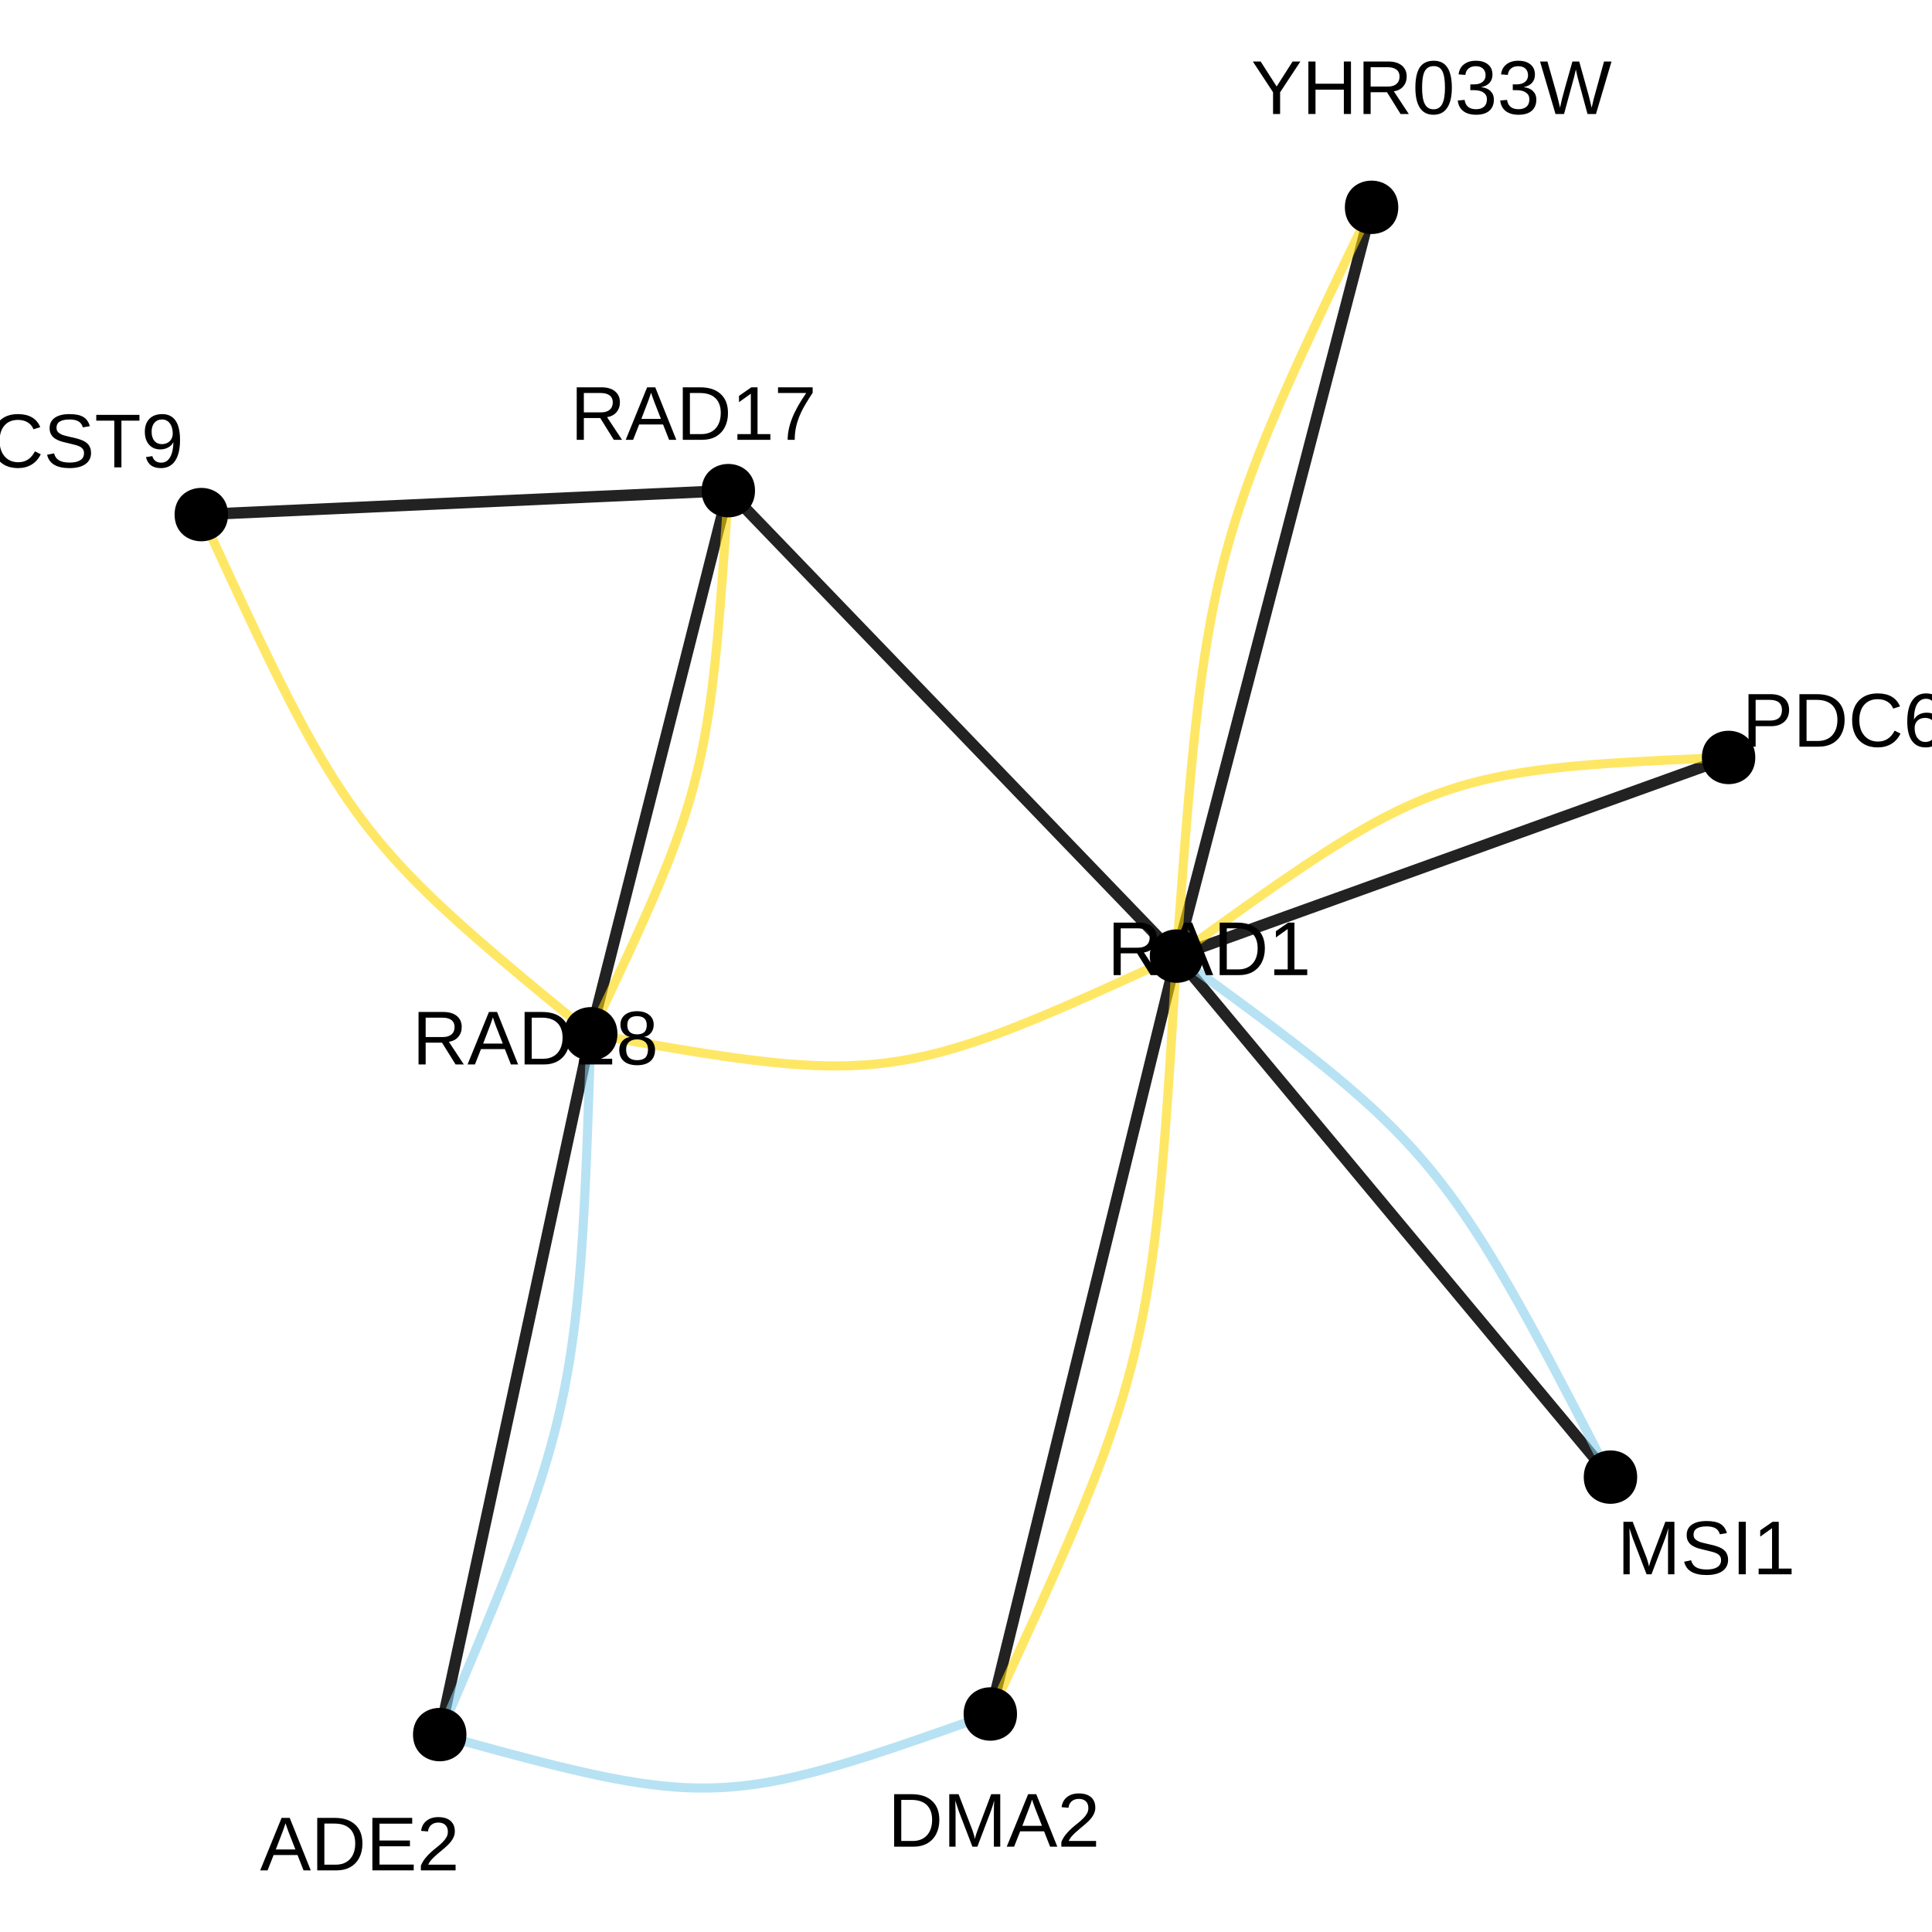 <?xml version="1.0" encoding="UTF-8"?>
<svg xmlns="http://www.w3.org/2000/svg" xmlns:xlink="http://www.w3.org/1999/xlink" width="360pt" height="360pt" viewBox="0 0 360 360" version="1.1">
<defs>
<g>
<symbol overflow="visible" id="glyph0-0">
<path style="stroke:none;" d="M 1.422 -9.781 L 9.234 -9.781 L 9.234 0 L 1.422 0 Z M 1.953 -9.25 L 1.953 -0.531 L 8.703 -0.531 L 8.703 -9.25 Z M 1.953 -9.25 "/>
</symbol>
<symbol overflow="visible" id="glyph0-1">
<path style="stroke:none;" d="M 9.484 0 L 9.484 -6.531 C 9.484 -7.25 9.504 -7.941 9.547 -8.609 C 9.316 -7.773 9.113 -7.129 8.938 -6.672 L 6.406 0 L 5.484 0 L 2.922 -6.672 L 2.531 -7.844 L 2.297 -8.609 L 2.312 -7.844 L 2.344 -6.531 L 2.344 0 L 1.172 0 L 1.172 -9.781 L 2.906 -9.781 L 5.516 -3 C 5.609 -2.727 5.695 -2.438 5.781 -2.125 C 5.863 -1.812 5.922 -1.582 5.953 -1.438 C 5.984 -1.625 6.055 -1.906 6.172 -2.281 C 6.297 -2.664 6.379 -2.906 6.422 -3 L 8.984 -9.781 L 10.672 -9.781 L 10.672 0 Z M 9.484 0 "/>
</symbol>
<symbol overflow="visible" id="glyph0-2">
<path style="stroke:none;" d="M 8.828 -2.703 C 8.828 -1.797 8.473 -1.094 7.766 -0.594 C 7.066 -0.102 6.078 0.141 4.797 0.141 C 2.41 0.141 1.023 -0.688 0.641 -2.344 L 1.938 -2.609 C 2.082 -2.016 2.395 -1.578 2.875 -1.297 C 3.352 -1.023 4.008 -0.891 4.844 -0.891 C 5.695 -0.891 6.352 -1.035 6.812 -1.328 C 7.281 -1.629 7.516 -2.062 7.516 -2.625 C 7.516 -2.945 7.441 -3.207 7.297 -3.406 C 7.148 -3.602 6.945 -3.766 6.688 -3.891 C 6.426 -4.023 6.109 -4.133 5.734 -4.219 C 5.367 -4.312 4.969 -4.41 4.531 -4.516 C 3.758 -4.68 3.172 -4.848 2.766 -5.016 C 2.367 -5.191 2.051 -5.383 1.812 -5.594 C 1.582 -5.812 1.406 -6.062 1.281 -6.344 C 1.164 -6.625 1.109 -6.945 1.109 -7.312 C 1.109 -8.145 1.426 -8.785 2.062 -9.234 C 2.707 -9.691 3.625 -9.922 4.812 -9.922 C 5.926 -9.922 6.773 -9.75 7.359 -9.406 C 7.953 -9.07 8.367 -8.492 8.609 -7.672 L 7.297 -7.453 C 7.148 -7.973 6.875 -8.348 6.469 -8.578 C 6.07 -8.805 5.516 -8.922 4.797 -8.922 C 4.016 -8.922 3.414 -8.789 3 -8.531 C 2.594 -8.281 2.391 -7.895 2.391 -7.375 C 2.391 -7.07 2.469 -6.82 2.625 -6.625 C 2.789 -6.438 3.023 -6.27 3.328 -6.125 C 3.629 -5.988 4.227 -5.82 5.125 -5.625 C 5.426 -5.562 5.723 -5.492 6.016 -5.422 C 6.316 -5.348 6.602 -5.258 6.875 -5.156 C 7.156 -5.062 7.41 -4.945 7.641 -4.812 C 7.879 -4.676 8.086 -4.508 8.266 -4.312 C 8.441 -4.125 8.578 -3.895 8.672 -3.625 C 8.773 -3.363 8.828 -3.055 8.828 -2.703 Z M 8.828 -2.703 "/>
</symbol>
<symbol overflow="visible" id="glyph0-3">
<path style="stroke:none;" d="M 1.312 0 L 1.312 -9.781 L 2.641 -9.781 L 2.641 0 Z M 1.312 0 "/>
</symbol>
<symbol overflow="visible" id="glyph0-4">
<path style="stroke:none;" d="M 1.078 0 L 1.078 -1.062 L 3.578 -1.062 L 3.578 -8.594 L 1.375 -7.016 L 1.375 -8.188 L 3.672 -9.781 L 4.828 -9.781 L 4.828 -1.062 L 7.219 -1.062 L 7.219 0 Z M 1.078 0 "/>
</symbol>
<symbol overflow="visible" id="glyph0-5">
<path style="stroke:none;" d="M 8.078 0 L 5.547 -4.062 L 2.5 -4.062 L 2.5 0 L 1.172 0 L 1.172 -9.781 L 5.766 -9.781 C 6.867 -9.781 7.719 -9.531 8.312 -9.031 C 8.914 -8.539 9.219 -7.859 9.219 -6.984 C 9.219 -6.254 9.004 -5.641 8.578 -5.141 C 8.16 -4.648 7.578 -4.344 6.828 -4.219 L 9.609 0 Z M 7.891 -6.969 C 7.891 -7.539 7.695 -7.973 7.312 -8.266 C 6.926 -8.566 6.367 -8.719 5.641 -8.719 L 2.5 -8.719 L 2.5 -5.109 L 5.688 -5.109 C 6.383 -5.109 6.926 -5.27 7.312 -5.594 C 7.695 -5.926 7.891 -6.383 7.891 -6.969 Z M 7.891 -6.969 "/>
</symbol>
<symbol overflow="visible" id="glyph0-6">
<path style="stroke:none;" d="M 8.109 0 L 6.984 -2.859 L 2.531 -2.859 L 1.406 0 L 0.031 0 L 4.016 -9.781 L 5.531 -9.781 L 9.453 0 Z M 4.75 -8.781 L 4.688 -8.594 C 4.57 -8.207 4.398 -7.711 4.172 -7.109 L 2.938 -3.891 L 6.594 -3.891 L 5.328 -7.125 C 5.203 -7.445 5.07 -7.805 4.938 -8.203 Z M 4.75 -8.781 "/>
</symbol>
<symbol overflow="visible" id="glyph0-7">
<path style="stroke:none;" d="M 9.594 -4.984 C 9.594 -3.984 9.395 -3.102 9 -2.344 C 8.602 -1.582 8.039 -1 7.312 -0.594 C 6.594 -0.195 5.766 0 4.828 0 L 1.172 0 L 1.172 -9.781 L 4.406 -9.781 C 6.062 -9.781 7.336 -9.363 8.234 -8.531 C 9.141 -7.707 9.594 -6.523 9.594 -4.984 Z M 8.25 -4.984 C 8.25 -6.203 7.914 -7.129 7.25 -7.766 C 6.594 -8.398 5.633 -8.719 4.375 -8.719 L 2.5 -8.719 L 2.5 -1.062 L 4.672 -1.062 C 5.391 -1.062 6.02 -1.219 6.562 -1.531 C 7.102 -1.844 7.52 -2.297 7.812 -2.891 C 8.102 -3.484 8.25 -4.18 8.25 -4.984 Z M 8.25 -4.984 "/>
</symbol>
<symbol overflow="visible" id="glyph0-8">
<path style="stroke:none;" d="M 7.297 -2.734 C 7.297 -1.828 7.004 -1.117 6.422 -0.609 C 5.848 -0.109 5.023 0.141 3.953 0.141 C 2.91 0.141 2.094 -0.102 1.5 -0.594 C 0.914 -1.094 0.625 -1.801 0.625 -2.719 C 0.625 -3.352 0.805 -3.891 1.172 -4.328 C 1.535 -4.766 2 -5.023 2.562 -5.109 L 2.562 -5.141 C 2.031 -5.266 1.609 -5.535 1.297 -5.953 C 0.992 -6.367 0.844 -6.859 0.844 -7.422 C 0.844 -8.172 1.117 -8.773 1.672 -9.234 C 2.234 -9.691 2.984 -9.922 3.922 -9.922 C 4.891 -9.922 5.648 -9.691 6.203 -9.234 C 6.766 -8.785 7.047 -8.176 7.047 -7.406 C 7.047 -6.844 6.891 -6.352 6.578 -5.938 C 6.266 -5.52 5.844 -5.258 5.312 -5.156 L 5.312 -5.125 C 5.938 -5.031 6.422 -4.766 6.766 -4.328 C 7.117 -3.898 7.297 -3.367 7.297 -2.734 Z M 5.75 -7.344 C 5.75 -8.445 5.141 -9 3.922 -9 C 3.336 -9 2.891 -8.859 2.578 -8.578 C 2.273 -8.305 2.125 -7.895 2.125 -7.344 C 2.125 -6.781 2.281 -6.348 2.594 -6.047 C 2.914 -5.754 3.363 -5.609 3.938 -5.609 C 4.531 -5.609 4.977 -5.742 5.281 -6.016 C 5.594 -6.285 5.75 -6.727 5.75 -7.344 Z M 5.984 -2.844 C 5.984 -3.445 5.801 -3.898 5.438 -4.203 C 5.082 -4.516 4.578 -4.672 3.922 -4.672 C 3.297 -4.672 2.801 -4.504 2.438 -4.172 C 2.082 -3.848 1.906 -3.395 1.906 -2.812 C 1.906 -1.469 2.594 -0.797 3.969 -0.797 C 4.645 -0.797 5.148 -0.957 5.484 -1.281 C 5.816 -1.613 5.984 -2.133 5.984 -2.844 Z M 5.984 -2.844 "/>
</symbol>
<symbol overflow="visible" id="glyph0-9">
<path style="stroke:none;" d="M 8.734 -6.844 C 8.734 -5.914 8.43 -5.176 7.828 -4.625 C 7.223 -4.082 6.398 -3.812 5.359 -3.812 L 2.5 -3.812 L 2.5 0 L 1.172 0 L 1.172 -9.781 L 5.281 -9.781 C 6.375 -9.781 7.223 -9.52 7.828 -9 C 8.43 -8.488 8.734 -7.77 8.734 -6.844 Z M 7.406 -6.828 C 7.406 -8.086 6.645 -8.719 5.125 -8.719 L 2.5 -8.719 L 2.5 -4.859 L 5.172 -4.859 C 6.66 -4.859 7.406 -5.516 7.406 -6.828 Z M 7.406 -6.828 "/>
</symbol>
<symbol overflow="visible" id="glyph0-10">
<path style="stroke:none;" d="M 5.5 -8.844 C 4.414 -8.844 3.57 -8.492 2.969 -7.797 C 2.363 -7.098 2.062 -6.145 2.062 -4.938 C 2.062 -3.738 2.375 -2.773 3 -2.047 C 3.633 -1.316 4.484 -0.953 5.547 -0.953 C 6.922 -0.953 7.953 -1.629 8.641 -2.984 L 9.734 -2.438 C 9.328 -1.602 8.758 -0.961 8.031 -0.516 C 7.301 -0.078 6.453 0.141 5.484 0.141 C 4.504 0.141 3.656 -0.062 2.938 -0.469 C 2.219 -0.883 1.664 -1.473 1.281 -2.234 C 0.906 -2.992 0.719 -3.895 0.719 -4.938 C 0.719 -6.5 1.141 -7.719 1.984 -8.594 C 2.828 -9.477 3.992 -9.922 5.484 -9.922 C 6.523 -9.922 7.395 -9.719 8.094 -9.312 C 8.789 -8.906 9.305 -8.301 9.641 -7.5 L 8.375 -7.094 C 8.156 -7.656 7.789 -8.086 7.281 -8.391 C 6.781 -8.691 6.188 -8.844 5.5 -8.844 Z M 5.5 -8.844 "/>
</symbol>
<symbol overflow="visible" id="glyph0-11">
<path style="stroke:none;" d="M 7.281 -3.203 C 7.281 -2.172 7 -1.352 6.438 -0.75 C 5.883 -0.156 5.113 0.141 4.125 0.141 C 3.02 0.141 2.176 -0.266 1.594 -1.078 C 1.008 -1.898 0.719 -3.098 0.719 -4.672 C 0.719 -6.359 1.02 -7.656 1.625 -8.562 C 2.238 -9.469 3.102 -9.922 4.219 -9.922 C 5.695 -9.922 6.629 -9.258 7.016 -7.938 L 5.812 -7.719 C 5.57 -8.52 5.035 -8.922 4.203 -8.922 C 3.492 -8.922 2.941 -8.586 2.547 -7.922 C 2.16 -7.254 1.969 -6.289 1.969 -5.031 C 2.195 -5.457 2.516 -5.781 2.922 -6 C 3.336 -6.219 3.812 -6.328 4.344 -6.328 C 5.238 -6.328 5.953 -6.039 6.484 -5.469 C 7.016 -4.906 7.281 -4.148 7.281 -3.203 Z M 6.016 -3.141 C 6.016 -3.848 5.836 -4.395 5.484 -4.781 C 5.141 -5.164 4.66 -5.359 4.047 -5.359 C 3.461 -5.359 2.988 -5.188 2.625 -4.844 C 2.27 -4.508 2.094 -4.039 2.094 -3.438 C 2.094 -2.688 2.273 -2.07 2.641 -1.594 C 3.016 -1.113 3.492 -0.875 4.078 -0.875 C 4.68 -0.875 5.156 -1.07 5.5 -1.469 C 5.844 -1.875 6.016 -2.43 6.016 -3.141 Z M 6.016 -3.141 "/>
</symbol>
<symbol overflow="visible" id="glyph0-12">
<path style="stroke:none;" d="M 5.391 -4.047 L 5.391 0 L 4.078 0 L 4.078 -4.047 L 0.312 -9.781 L 1.766 -9.781 L 4.75 -5.125 L 7.719 -9.781 L 9.172 -9.781 Z M 5.391 -4.047 "/>
</symbol>
<symbol overflow="visible" id="glyph0-13">
<path style="stroke:none;" d="M 7.781 0 L 7.781 -4.531 L 2.5 -4.531 L 2.5 0 L 1.172 0 L 1.172 -9.781 L 2.5 -9.781 L 2.5 -5.641 L 7.781 -5.641 L 7.781 -9.781 L 9.109 -9.781 L 9.109 0 Z M 7.781 0 "/>
</symbol>
<symbol overflow="visible" id="glyph0-14">
<path style="stroke:none;" d="M 7.359 -4.891 C 7.359 -3.254 7.066 -2.004 6.484 -1.141 C 5.91 -0.285 5.062 0.141 3.938 0.141 C 2.812 0.141 1.969 -0.285 1.406 -1.141 C 0.844 -2.004 0.562 -3.254 0.562 -4.891 C 0.562 -6.578 0.832 -7.836 1.375 -8.672 C 1.926 -9.504 2.797 -9.922 3.984 -9.922 C 5.129 -9.922 5.977 -9.5 6.531 -8.656 C 7.082 -7.812 7.359 -6.555 7.359 -4.891 Z M 6.078 -4.891 C 6.078 -6.305 5.914 -7.332 5.594 -7.969 C 5.27 -8.602 4.734 -8.922 3.984 -8.922 C 3.211 -8.922 2.656 -8.609 2.312 -7.984 C 1.977 -7.359 1.812 -6.328 1.812 -4.891 C 1.812 -3.504 1.984 -2.488 2.328 -1.844 C 2.672 -1.195 3.211 -0.875 3.953 -0.875 C 4.68 -0.875 5.219 -1.203 5.562 -1.859 C 5.906 -2.523 6.078 -3.535 6.078 -4.891 Z M 6.078 -4.891 "/>
</symbol>
<symbol overflow="visible" id="glyph0-15">
<path style="stroke:none;" d="M 7.281 -2.703 C 7.281 -1.797 6.992 -1.094 6.422 -0.594 C 5.848 -0.102 5.031 0.141 3.969 0.141 C 2.977 0.141 2.188 -0.082 1.594 -0.531 C 1 -0.977 0.648 -1.641 0.547 -2.516 L 1.828 -2.625 C 1.992 -1.469 2.707 -0.891 3.969 -0.891 C 4.594 -0.891 5.082 -1.047 5.438 -1.359 C 5.801 -1.672 5.984 -2.133 5.984 -2.75 C 5.984 -3.281 5.773 -3.691 5.359 -3.984 C 4.953 -4.285 4.363 -4.438 3.594 -4.438 L 2.891 -4.438 L 2.891 -5.516 L 3.562 -5.516 C 4.25 -5.516 4.781 -5.664 5.156 -5.969 C 5.539 -6.27 5.734 -6.68 5.734 -7.203 C 5.734 -7.723 5.578 -8.133 5.266 -8.438 C 4.953 -8.75 4.492 -8.906 3.891 -8.906 C 3.336 -8.906 2.891 -8.758 2.547 -8.469 C 2.211 -8.188 2.02 -7.789 1.969 -7.281 L 0.703 -7.375 C 0.797 -8.176 1.129 -8.801 1.703 -9.25 C 2.273 -9.695 3.008 -9.922 3.906 -9.922 C 4.883 -9.922 5.645 -9.691 6.188 -9.234 C 6.738 -8.785 7.016 -8.156 7.016 -7.344 C 7.016 -6.719 6.836 -6.207 6.484 -5.812 C 6.141 -5.426 5.633 -5.16 4.969 -5.016 L 4.969 -4.984 C 5.695 -4.91 6.266 -4.664 6.672 -4.25 C 7.078 -3.844 7.281 -3.328 7.281 -2.703 Z M 7.281 -2.703 "/>
</symbol>
<symbol overflow="visible" id="glyph0-16">
<path style="stroke:none;" d="M 10.484 0 L 8.906 0 L 7.219 -6.219 C 7.102 -6.602 6.941 -7.297 6.734 -8.297 C 6.609 -7.766 6.504 -7.316 6.422 -6.953 C 6.336 -6.598 5.707 -4.281 4.531 0 L 2.938 0 L 0.062 -9.781 L 1.438 -9.781 L 3.203 -3.562 C 3.41 -2.789 3.602 -1.992 3.781 -1.172 C 3.883 -1.68 4.008 -2.234 4.156 -2.828 C 4.301 -3.43 4.945 -5.75 6.094 -9.781 L 7.359 -9.781 L 9.062 -3.688 C 9.32 -2.695 9.523 -1.859 9.672 -1.172 L 9.734 -1.406 C 9.859 -1.938 9.957 -2.367 10.031 -2.703 C 10.113 -3.047 10.766 -5.406 11.984 -9.781 L 13.375 -9.781 Z M 10.484 0 "/>
</symbol>
<symbol overflow="visible" id="glyph0-17">
<path style="stroke:none;" d="M 5 -8.703 L 5 0 L 3.672 0 L 3.672 -8.703 L 0.312 -8.703 L 0.312 -9.781 L 8.359 -9.781 L 8.359 -8.703 Z M 5 -8.703 "/>
</symbol>
<symbol overflow="visible" id="glyph0-18">
<path style="stroke:none;" d="M 7.234 -5.094 C 7.234 -3.406 6.926 -2.109 6.312 -1.203 C 5.695 -0.305 4.82 0.141 3.688 0.141 C 2.926 0.141 2.316 -0.02 1.859 -0.344 C 1.398 -0.664 1.07 -1.188 0.875 -1.906 L 2.062 -2.094 C 2.312 -1.281 2.863 -0.875 3.719 -0.875 C 4.438 -0.875 4.988 -1.207 5.375 -1.875 C 5.77 -2.539 5.977 -3.488 6 -4.719 C 5.812 -4.301 5.492 -3.969 5.047 -3.719 C 4.598 -3.469 4.102 -3.344 3.562 -3.344 C 2.688 -3.344 1.984 -3.641 1.453 -4.234 C 0.93 -4.836 0.672 -5.641 0.672 -6.641 C 0.672 -7.66 0.957 -8.461 1.531 -9.047 C 2.102 -9.629 2.898 -9.922 3.922 -9.922 C 5.004 -9.922 5.828 -9.52 6.391 -8.719 C 6.953 -7.914 7.234 -6.707 7.234 -5.094 Z M 5.875 -6.297 C 5.875 -7.086 5.691 -7.723 5.328 -8.203 C 4.973 -8.68 4.488 -8.922 3.875 -8.922 C 3.281 -8.922 2.805 -8.711 2.453 -8.297 C 2.109 -7.891 1.938 -7.336 1.938 -6.641 C 1.938 -5.922 2.109 -5.352 2.453 -4.938 C 2.805 -4.531 3.273 -4.328 3.859 -4.328 C 4.223 -4.328 4.562 -4.406 4.875 -4.562 C 5.188 -4.727 5.43 -4.961 5.609 -5.266 C 5.785 -5.566 5.875 -5.91 5.875 -6.297 Z M 5.875 -6.297 "/>
</symbol>
<symbol overflow="visible" id="glyph0-19">
<path style="stroke:none;" d="M 0.719 0 L 0.719 -0.875 C 0.945 -1.414 1.234 -1.895 1.578 -2.312 C 1.922 -2.727 2.281 -3.102 2.656 -3.438 C 3.031 -3.77 3.398 -4.078 3.766 -4.359 C 4.129 -4.648 4.457 -4.941 4.75 -5.234 C 5.051 -5.523 5.289 -5.828 5.469 -6.141 C 5.656 -6.453 5.75 -6.805 5.75 -7.203 C 5.75 -7.742 5.594 -8.16 5.281 -8.453 C 4.969 -8.754 4.531 -8.906 3.969 -8.906 C 3.438 -8.906 3 -8.758 2.656 -8.469 C 2.312 -8.176 2.109 -7.77 2.047 -7.25 L 0.766 -7.359 C 0.859 -8.148 1.191 -8.773 1.766 -9.234 C 2.336 -9.691 3.07 -9.922 3.969 -9.922 C 4.957 -9.922 5.719 -9.688 6.25 -9.219 C 6.781 -8.758 7.047 -8.102 7.047 -7.25 C 7.047 -6.863 6.957 -6.484 6.781 -6.109 C 6.602 -5.734 6.344 -5.359 6 -4.984 C 5.656 -4.609 5.004 -4.031 4.047 -3.25 C 3.516 -2.812 3.086 -2.414 2.766 -2.062 C 2.453 -1.719 2.227 -1.383 2.094 -1.062 L 7.188 -1.062 L 7.188 0 Z M 0.719 0 "/>
</symbol>
<symbol overflow="visible" id="glyph0-20">
<path style="stroke:none;" d="M 1.172 0 L 1.172 -9.781 L 8.594 -9.781 L 8.594 -8.703 L 2.5 -8.703 L 2.5 -5.562 L 8.172 -5.562 L 8.172 -4.484 L 2.5 -4.484 L 2.5 -1.078 L 8.875 -1.078 L 8.875 0 Z M 1.172 0 "/>
</symbol>
<symbol overflow="visible" id="glyph0-21">
<path style="stroke:none;" d="M 7.188 -8.766 C 6.188 -7.242 5.477 -6.047 5.062 -5.172 C 4.656 -4.305 4.348 -3.453 4.141 -2.609 C 3.941 -1.773 3.844 -0.906 3.844 0 L 2.531 0 C 2.531 -1.25 2.797 -2.562 3.328 -3.938 C 3.859 -5.32 4.742 -6.914 5.984 -8.719 L 0.734 -8.719 L 0.734 -9.781 L 7.188 -9.781 Z M 7.188 -8.766 "/>
</symbol>
</g>
</defs>
<g id="surface154753">
<rect x="0" y="0" width="360" height="360" style="fill:rgb(100%,100%,100%);fill-opacity:1;stroke:none;"/>
<path style="fill:none;stroke-width:2.134;stroke-linecap:butt;stroke-linejoin:round;stroke:rgb(13.333%,13.333%,13.333%);stroke-opacity:1;stroke-miterlimit:1;" d="M 219.223 178.16 L 219.77 176.066 L 220.301 174.016 L 220.824 172.008 L 221.34 170.035 L 221.844 168.105 L 222.336 166.215 L 222.816 164.359 L 223.293 162.539 L 223.758 160.758 L 224.211 159.012 L 224.656 157.297 L 225.094 155.617 L 225.523 153.969 L 225.945 152.355 L 226.359 150.77 L 226.766 149.211 L 227.16 147.688 L 227.551 146.188 L 227.938 144.715 L 228.312 143.27 L 228.684 141.852 L 229.047 140.453 L 229.402 139.082 L 229.754 137.734 L 230.102 136.406 L 230.441 135.102 L 230.773 133.816 L 231.105 132.551 L 231.43 131.305 L 231.75 130.074 L 232.066 128.859 L 232.379 127.664 L 232.688 126.484 L 232.988 125.316 L 233.289 124.16 L 233.59 123.02 L 233.883 121.891 L 234.176 120.77 L 234.465 119.66 L 234.75 118.562 L 235.035 117.469 L 235.316 116.383 L 235.598 115.305 L 235.879 114.234 L 236.156 113.164 L 236.434 112.102 L 236.707 111.039 L 236.984 109.98 L 237.262 108.926 L 237.535 107.867 L 237.812 106.809 L 238.086 105.75 L 238.363 104.691 L 238.918 102.559 L 239.199 101.484 L 239.48 100.406 L 239.762 99.324 L 240.047 98.23 L 240.332 97.129 L 240.621 96.02 L 240.914 94.902 L 241.207 93.773 L 241.504 92.629 L 241.805 91.477 L 242.109 90.309 L 242.418 89.125 L 242.73 87.93 L 243.047 86.719 L 243.367 85.488 L 243.691 84.242 L 244.02 82.973 L 244.355 81.688 L 244.695 80.383 L 245.043 79.059 L 245.391 77.707 L 245.75 76.336 L 246.113 74.941 L 246.484 73.523 L 246.859 72.074 L 247.242 70.605 L 247.633 69.105 L 248.031 67.578 L 248.438 66.023 L 248.852 64.438 L 249.27 62.82 L 249.699 61.172 L 250.137 59.492 L 250.586 57.781 L 251.039 56.031 L 251.504 54.25 L 251.977 52.434 L 252.461 50.578 L 252.953 48.688 L 253.457 46.754 L 253.969 44.785 L 254.492 42.773 L 255.027 40.723 L 255.574 38.633 "/>
<path style="fill:none;stroke-width:2.134;stroke-linecap:butt;stroke-linejoin:round;stroke:rgb(13.333%,13.333%,13.333%);stroke-opacity:1;stroke-miterlimit:1;" d="M 219.223 178.16 L 218.703 180.277 L 218.191 182.355 L 217.691 184.387 L 217.203 186.383 L 216.723 188.336 L 216.254 190.25 L 215.793 192.129 L 215.34 193.969 L 214.895 195.773 L 214.461 197.539 L 214.035 199.273 L 213.617 200.977 L 213.207 202.645 L 212.805 204.277 L 212.414 205.883 L 212.023 207.457 L 211.645 209.004 L 211.273 210.52 L 210.906 212.008 L 210.547 213.473 L 210.195 214.91 L 209.848 216.32 L 209.508 217.711 L 209.172 219.074 L 208.84 220.418 L 208.516 221.738 L 208.199 223.039 L 207.883 224.32 L 207.574 225.582 L 207.266 226.828 L 206.965 228.055 L 206.668 229.266 L 206.375 230.465 L 206.082 231.645 L 205.797 232.812 L 205.512 233.969 L 205.23 235.113 L 204.953 236.246 L 204.68 237.367 L 204.406 238.48 L 204.133 239.586 L 203.863 240.684 L 203.594 241.773 L 203.328 242.859 L 203.062 243.941 L 202.797 245.02 L 202.535 246.094 L 202.27 247.164 L 201.484 250.375 L 201.219 251.445 L 200.957 252.52 L 200.426 254.676 L 200.16 255.762 L 199.891 256.855 L 199.621 257.953 L 199.348 259.059 L 199.074 260.172 L 198.801 261.293 L 198.523 262.426 L 198.242 263.57 L 197.957 264.727 L 197.672 265.895 L 197.379 267.074 L 197.086 268.27 L 196.789 269.484 L 196.488 270.711 L 196.18 271.953 L 195.871 273.219 L 195.555 274.5 L 195.238 275.801 L 194.914 277.121 L 194.582 278.465 L 194.246 279.828 L 193.906 281.215 L 193.559 282.629 L 193.207 284.066 L 192.848 285.527 L 192.48 287.02 L 192.109 288.535 L 191.727 290.082 L 191.34 291.656 L 190.949 293.258 L 190.547 294.895 L 190.137 296.562 L 189.719 298.262 L 189.293 299.996 L 188.859 301.766 L 188.414 303.57 L 187.961 305.41 L 187.5 307.285 L 187.031 309.203 L 186.551 311.156 L 186.062 313.148 L 185.562 315.184 L 185.051 317.262 L 184.531 319.379 "/>
<path style="fill:none;stroke-width:2.134;stroke-linecap:butt;stroke-linejoin:round;stroke:rgb(13.333%,13.333%,13.333%);stroke-opacity:1;stroke-miterlimit:1;" d="M 219.223 178.16 L 220.766 177.605 L 222.277 177.059 L 223.762 176.527 L 225.211 176.004 L 226.637 175.492 L 228.031 174.988 L 229.398 174.5 L 230.738 174.016 L 232.055 173.543 L 233.34 173.078 L 234.605 172.625 L 235.844 172.18 L 237.059 171.742 L 238.25 171.312 L 239.418 170.891 L 240.566 170.48 L 241.691 170.074 L 242.797 169.676 L 243.883 169.285 L 244.945 168.902 L 245.992 168.527 L 247.023 168.156 L 248.035 167.793 L 249.027 167.434 L 250.008 167.082 L 250.969 166.734 L 251.918 166.395 L 252.852 166.059 L 253.77 165.727 L 254.676 165.402 L 255.57 165.078 L 256.453 164.762 L 257.324 164.449 L 258.184 164.141 L 259.035 163.832 L 259.879 163.531 L 260.711 163.23 L 261.535 162.934 L 262.352 162.641 L 263.164 162.348 L 263.969 162.059 L 264.77 161.77 L 266.355 161.199 L 267.141 160.914 L 268.711 160.352 L 269.488 160.07 L 271.051 159.508 L 271.828 159.23 L 273.391 158.668 L 274.176 158.383 L 274.965 158.102 L 275.754 157.816 L 276.551 157.531 L 277.348 157.242 L 278.152 156.953 L 278.965 156.66 L 279.781 156.367 L 280.609 156.07 L 281.441 155.77 L 282.281 155.469 L 283.133 155.16 L 283.996 154.852 L 284.867 154.539 L 285.75 154.219 L 286.641 153.898 L 287.551 153.57 L 288.469 153.242 L 289.402 152.906 L 290.348 152.562 L 291.312 152.219 L 292.289 151.867 L 293.285 151.508 L 294.297 151.145 L 295.324 150.773 L 296.371 150.398 L 297.438 150.012 L 298.523 149.621 L 299.629 149.227 L 300.754 148.82 L 301.898 148.406 L 303.07 147.988 L 304.262 147.559 L 305.477 147.121 L 306.715 146.676 L 307.977 146.219 L 309.266 145.758 L 310.578 145.285 L 311.922 144.801 L 313.289 144.309 L 314.684 143.809 L 316.105 143.297 L 317.559 142.773 L 319.039 142.238 L 320.551 141.695 L 322.094 141.141 "/>
<path style="fill:none;stroke-width:2.134;stroke-linecap:butt;stroke-linejoin:round;stroke:rgb(13.333%,13.333%,13.333%);stroke-opacity:1;stroke-miterlimit:1;" d="M 219.223 178.16 L 220.438 179.617 L 221.625 181.043 L 222.789 182.441 L 223.93 183.812 L 225.051 185.156 L 226.145 186.473 L 227.223 187.762 L 228.273 189.027 L 229.309 190.27 L 230.32 191.484 L 231.312 192.676 L 232.289 193.844 L 233.242 194.992 L 234.18 196.113 L 235.098 197.219 L 236 198.301 L 236.883 199.363 L 237.754 200.406 L 238.605 201.43 L 239.445 202.434 L 240.266 203.422 L 241.074 204.395 L 241.871 205.348 L 242.652 206.285 L 243.422 207.211 L 244.176 208.117 L 244.922 209.012 L 245.656 209.895 L 246.379 210.762 L 247.09 211.617 L 247.793 212.461 L 248.488 213.293 L 249.172 214.117 L 249.848 214.93 L 250.52 215.73 L 251.18 216.523 L 251.836 217.312 L 252.484 218.09 L 253.125 218.863 L 253.762 219.629 L 254.398 220.387 L 255.023 221.141 L 255.648 221.891 L 256.273 222.637 L 256.891 223.383 L 257.508 224.121 L 258.734 225.598 L 259.961 227.066 L 260.574 227.805 L 261.188 228.539 L 261.801 229.277 L 262.418 230.02 L 263.039 230.762 L 263.66 231.508 L 264.285 232.258 L 264.914 233.012 L 265.547 233.773 L 266.184 234.539 L 266.828 235.309 L 267.477 236.09 L 268.129 236.875 L 268.793 237.668 L 269.461 238.473 L 270.137 239.285 L 270.82 240.105 L 271.516 240.941 L 272.219 241.785 L 272.93 242.641 L 273.652 243.508 L 274.387 244.387 L 275.133 245.281 L 275.891 246.191 L 276.66 247.113 L 277.441 248.051 L 278.234 249.004 L 279.043 249.977 L 279.867 250.965 L 280.703 251.969 L 281.559 252.992 L 282.426 254.035 L 283.309 255.098 L 284.211 256.184 L 285.133 257.285 L 286.066 258.41 L 287.023 259.555 L 287.996 260.727 L 288.988 261.918 L 290 263.133 L 291.035 264.371 L 292.09 265.637 L 293.164 266.93 L 294.262 268.246 L 295.379 269.586 L 296.52 270.957 L 297.684 272.355 L 300.086 275.238 "/>
<path style="fill:none;stroke-width:2.134;stroke-linecap:butt;stroke-linejoin:round;stroke:rgb(13.333%,13.333%,13.333%);stroke-opacity:1;stroke-miterlimit:1;" d="M 219.223 178.16 L 217.969 176.859 L 216.742 175.582 L 215.539 174.336 L 214.359 173.109 L 213.203 171.91 L 212.07 170.734 L 210.961 169.582 L 209.875 168.449 L 208.809 167.344 L 207.762 166.258 L 206.734 165.191 L 205.73 164.148 L 204.746 163.121 L 203.777 162.117 L 202.828 161.133 L 201.898 160.164 L 200.984 159.215 L 200.086 158.285 L 199.203 157.371 L 198.34 156.473 L 197.488 155.59 L 196.656 154.723 L 195.836 153.867 L 195.027 153.031 L 194.234 152.207 L 193.453 151.395 L 192.684 150.594 L 191.926 149.809 L 191.18 149.031 L 190.441 148.27 L 189.715 147.516 L 189 146.77 L 188.293 146.035 L 187.594 145.309 L 186.902 144.594 L 186.219 143.883 L 185.543 143.18 L 184.875 142.484 L 184.211 141.797 L 183.551 141.109 L 182.898 140.434 L 182.25 139.758 L 181.602 139.09 L 180.961 138.422 L 180.32 137.758 L 179.684 137.098 L 178.418 135.777 L 177.781 135.121 L 177.152 134.465 L 176.516 133.805 L 175.883 133.148 L 175.25 132.488 L 174.613 131.828 L 173.973 131.164 L 173.332 130.496 L 172.684 129.828 L 172.035 129.152 L 171.383 128.473 L 170.723 127.789 L 170.059 127.102 L 169.391 126.402 L 168.715 125.703 L 168.031 124.992 L 167.34 124.273 L 166.641 123.551 L 165.934 122.812 L 165.219 122.07 L 164.492 121.316 L 163.754 120.551 L 163.008 119.777 L 162.25 118.988 L 161.48 118.191 L 160.699 117.379 L 159.906 116.555 L 159.098 115.715 L 158.277 114.863 L 157.445 113.996 L 156.594 113.113 L 155.727 112.215 L 154.848 111.301 L 153.949 110.367 L 153.035 109.418 L 152.105 108.453 L 151.156 107.465 L 150.188 106.461 L 149.203 105.438 L 148.199 104.395 L 147.172 103.328 L 146.125 102.242 L 145.059 101.133 L 143.973 100.004 L 142.859 98.852 L 141.73 97.676 L 140.574 96.477 L 139.395 95.25 L 138.191 94 L 136.965 92.727 L 135.711 91.426 "/>
<path style="fill:none;stroke-width:2.134;stroke-linecap:butt;stroke-linejoin:round;stroke:rgb(13.333%,13.333%,13.333%);stroke-opacity:1;stroke-miterlimit:1;" d="M 135.711 91.426 L 135.328 92.941 L 134.949 94.43 L 134.582 95.891 L 134.219 97.316 L 133.863 98.719 L 133.516 100.09 L 133.176 101.438 L 132.84 102.754 L 132.516 104.047 L 132.191 105.316 L 131.879 106.559 L 131.57 107.777 L 131.266 108.973 L 130.969 110.145 L 130.68 111.293 L 130.395 112.422 L 130.113 113.531 L 129.836 114.617 L 129.566 115.684 L 129.301 116.734 L 129.039 117.762 L 128.785 118.773 L 128.531 119.77 L 128.285 120.75 L 128.039 121.711 L 127.801 122.656 L 127.566 123.59 L 127.332 124.508 L 127.102 125.414 L 126.879 126.305 L 126.652 127.184 L 126.434 128.055 L 126.219 128.91 L 126.004 129.758 L 125.789 130.594 L 125.582 131.422 L 125.375 132.242 L 125.168 133.055 L 124.965 133.859 L 124.762 134.656 L 124.562 135.449 L 124.363 136.234 L 124.164 137.016 L 123.969 137.797 L 123.77 138.57 L 123.574 139.344 L 123.379 140.113 L 123.188 140.879 L 122.992 141.648 L 122.602 143.18 L 122.41 143.949 L 122.02 145.488 L 121.82 146.266 L 121.625 147.043 L 121.426 147.824 L 121.227 148.609 L 121.027 149.402 L 120.824 150.203 L 120.621 151.008 L 120.414 151.816 L 120.207 152.637 L 120 153.465 L 119.785 154.305 L 119.57 155.148 L 119.355 156.008 L 119.133 156.875 L 118.91 157.754 L 118.688 158.648 L 118.457 159.551 L 118.223 160.469 L 117.988 161.402 L 117.75 162.348 L 117.504 163.312 L 117.258 164.289 L 117.004 165.285 L 116.75 166.297 L 116.488 167.328 L 116.223 168.375 L 115.953 169.441 L 115.676 170.531 L 115.395 171.637 L 115.109 172.766 L 114.82 173.914 L 114.523 175.09 L 114.219 176.285 L 113.91 177.504 L 113.598 178.746 L 113.273 180.012 L 112.949 181.305 L 112.613 182.625 L 112.273 183.969 L 111.926 185.34 L 111.57 186.742 L 111.207 188.172 L 110.84 189.629 L 110.461 191.117 L 110.078 192.637 "/>
<path style="fill:none;stroke-width:2.134;stroke-linecap:butt;stroke-linejoin:round;stroke:rgb(13.333%,13.333%,13.333%);stroke-opacity:1;stroke-miterlimit:1;" d="M 135.711 91.426 L 134.238 91.492 L 132.793 91.559 L 131.379 91.621 L 129.992 91.684 L 128.633 91.746 L 127.305 91.809 L 125.996 91.867 L 124.719 91.926 L 123.465 91.98 L 122.234 92.035 L 121.027 92.09 L 119.844 92.145 L 118.688 92.199 L 117.547 92.25 L 116.434 92.301 L 115.336 92.352 L 114.262 92.398 L 113.207 92.445 L 112.172 92.492 L 111.156 92.539 L 110.156 92.586 L 109.176 92.629 L 108.207 92.676 L 107.258 92.719 L 106.324 92.758 L 105.406 92.801 L 104.504 92.844 L 103.609 92.883 L 102.734 92.922 L 101.867 92.961 L 101.016 93 L 100.172 93.039 L 99.34 93.078 L 98.52 93.113 L 97.707 93.152 L 96.902 93.188 L 96.109 93.223 L 95.32 93.258 L 94.539 93.293 L 93.766 93.328 L 92.996 93.363 L 91.473 93.434 L 90.719 93.469 L 89.969 93.504 L 89.219 93.535 L 87.727 93.605 L 86.984 93.637 L 86.238 93.672 L 85.496 93.707 L 84.75 93.738 L 84.004 93.773 L 83.254 93.809 L 82.504 93.84 L 80.988 93.91 L 80.227 93.945 L 79.457 93.98 L 78.684 94.016 L 77.902 94.051 L 77.113 94.086 L 76.32 94.121 L 75.516 94.16 L 74.703 94.195 L 73.883 94.234 L 73.051 94.27 L 72.207 94.309 L 71.352 94.348 L 70.488 94.387 L 69.609 94.426 L 68.719 94.469 L 67.816 94.508 L 66.895 94.551 L 65.961 94.594 L 65.012 94.637 L 64.047 94.68 L 63.066 94.723 L 62.066 94.77 L 61.051 94.816 L 60.012 94.863 L 58.957 94.91 L 57.883 94.961 L 56.789 95.008 L 55.672 95.059 L 54.535 95.113 L 53.375 95.164 L 52.195 95.219 L 50.988 95.273 L 49.758 95.328 L 48.504 95.387 L 47.223 95.445 L 45.918 95.504 L 44.586 95.562 L 43.227 95.625 L 41.84 95.688 L 40.426 95.754 L 38.984 95.816 L 37.512 95.887 "/>
<path style="fill:none;stroke-width:2.134;stroke-linecap:butt;stroke-linejoin:round;stroke:rgb(13.333%,13.333%,13.333%);stroke-opacity:1;stroke-miterlimit:1;" d="M 110.078 192.637 L 109.656 194.594 L 109.242 196.512 L 108.836 198.395 L 108.441 200.238 L 108.051 202.043 L 107.668 203.816 L 107.293 205.551 L 106.926 207.254 L 106.566 208.922 L 106.215 210.555 L 105.871 212.16 L 105.531 213.73 L 105.199 215.273 L 104.875 216.785 L 104.555 218.27 L 104.238 219.727 L 103.93 221.156 L 103.629 222.559 L 103.332 223.934 L 103.039 225.289 L 102.754 226.617 L 102.473 227.922 L 102.195 229.207 L 101.926 230.469 L 101.656 231.711 L 101.395 232.934 L 101.133 234.133 L 100.879 235.32 L 100.629 236.488 L 100.379 237.637 L 100.133 238.773 L 99.895 239.891 L 99.656 241 L 99.418 242.09 L 99.188 243.172 L 98.957 244.238 L 98.73 245.297 L 98.504 246.344 L 98.277 247.383 L 98.059 248.414 L 97.836 249.434 L 97.617 250.449 L 97.402 251.457 L 97.184 252.461 L 96.969 253.461 L 96.754 254.457 L 96.539 255.449 L 96.328 256.441 L 96.113 257.43 L 95.898 258.422 L 95.688 259.41 L 95.258 261.395 L 95.047 262.391 L 94.828 263.391 L 94.613 264.395 L 94.395 265.402 L 94.176 266.418 L 93.957 267.438 L 93.734 268.469 L 93.512 269.508 L 93.285 270.555 L 93.059 271.613 L 92.828 272.68 L 92.594 273.762 L 92.359 274.852 L 92.121 275.957 L 91.879 277.078 L 91.633 278.215 L 91.387 279.363 L 91.137 280.531 L 90.879 281.719 L 90.621 282.918 L 90.355 284.141 L 90.09 285.383 L 89.816 286.645 L 89.539 287.93 L 89.258 289.234 L 88.973 290.562 L 88.68 291.918 L 88.383 293.293 L 88.082 294.695 L 87.773 296.125 L 87.461 297.582 L 87.141 299.066 L 86.816 300.578 L 86.484 302.121 L 86.145 303.691 L 85.797 305.297 L 85.445 306.93 L 85.086 308.598 L 84.719 310.301 L 84.344 312.035 L 83.965 313.809 L 83.574 315.613 L 83.176 317.457 L 82.773 319.34 L 82.359 321.258 L 81.938 323.215 "/>
<path style="fill:none;stroke-width:1.707;stroke-linecap:butt;stroke-linejoin:round;stroke:rgb(100%,84.314%,0%);stroke-opacity:0.6;stroke-miterlimit:1;" d="M 219.223 178.16 L 219.383 175.957 L 219.539 173.793 L 219.695 171.672 L 219.848 169.594 L 220 167.551 L 220.148 165.547 L 220.297 163.582 L 220.441 161.656 L 220.59 159.762 L 220.734 157.906 L 220.879 156.086 L 221.023 154.297 L 221.168 152.543 L 221.312 150.82 L 221.453 149.133 L 221.602 147.473 L 221.746 145.84 L 221.891 144.238 L 222.039 142.668 L 222.188 141.121 L 222.336 139.605 L 222.488 138.113 L 222.645 136.645 L 222.801 135.203 L 222.957 133.785 L 223.117 132.387 L 223.281 131.012 L 223.449 129.66 L 223.617 128.328 L 223.789 127.016 L 223.965 125.719 L 224.148 124.445 L 224.332 123.184 L 224.52 121.941 L 224.711 120.715 L 224.91 119.504 L 225.109 118.309 L 225.316 117.121 L 225.531 115.949 L 225.746 114.793 L 225.973 113.641 L 226.199 112.504 L 226.434 111.375 L 226.676 110.254 L 226.926 109.141 L 227.18 108.031 L 227.441 106.934 L 227.707 105.84 L 227.984 104.746 L 228.266 103.66 L 228.559 102.578 L 228.855 101.496 L 229.164 100.418 L 229.477 99.34 L 229.801 98.262 L 230.133 97.18 L 230.473 96.098 L 230.824 95.016 L 231.184 93.926 L 231.551 92.836 L 231.93 91.738 L 232.32 90.637 L 232.719 89.527 L 233.129 88.41 L 233.547 87.289 L 233.977 86.156 L 234.418 85.012 L 234.871 83.859 L 235.336 82.695 L 235.812 81.52 L 236.301 80.332 L 236.801 79.129 L 237.309 77.91 L 237.836 76.68 L 238.371 75.43 L 238.922 74.164 L 239.484 72.883 L 240.059 71.582 L 240.648 70.262 L 241.25 68.922 L 241.867 67.562 L 242.5 66.18 L 243.145 64.777 L 243.805 63.348 L 244.477 61.898 L 245.168 60.422 L 245.871 58.922 L 246.59 57.395 L 247.324 55.84 L 248.074 54.258 L 248.844 52.645 L 249.625 51.004 L 250.426 49.336 L 251.238 47.633 L 252.07 45.898 L 252.922 44.133 L 253.789 42.332 L 254.672 40.5 L 255.574 38.633 "/>
<path style="fill:none;stroke-width:1.707;stroke-linecap:butt;stroke-linejoin:round;stroke:rgb(100%,84.314%,0%);stroke-opacity:0.6;stroke-miterlimit:1;" d="M 219.223 178.16 L 217.668 178.875 L 216.145 179.574 L 214.648 180.262 L 213.18 180.934 L 211.738 181.59 L 210.324 182.234 L 208.934 182.867 L 207.57 183.48 L 206.234 184.086 L 204.922 184.676 L 203.633 185.25 L 202.363 185.812 L 201.121 186.359 L 199.898 186.898 L 198.695 187.418 L 197.516 187.93 L 196.355 188.426 L 195.211 188.91 L 194.09 189.379 L 192.984 189.836 L 191.898 190.281 L 190.828 190.715 L 189.773 191.133 L 188.734 191.543 L 187.711 191.938 L 186.703 192.32 L 185.707 192.691 L 184.727 193.051 L 183.754 193.395 L 182.797 193.73 L 181.852 194.055 L 180.914 194.363 L 179.988 194.664 L 179.074 194.949 L 178.164 195.227 L 177.266 195.492 L 176.375 195.746 L 175.488 195.988 L 174.609 196.219 L 173.738 196.438 L 172.871 196.645 L 172.008 196.844 L 171.148 197.027 L 170.293 197.203 L 169.438 197.371 L 168.586 197.523 L 167.734 197.668 L 166.887 197.801 L 166.039 197.926 L 165.188 198.039 L 164.336 198.141 L 163.484 198.23 L 162.629 198.316 L 161.77 198.387 L 160.91 198.449 L 160.043 198.5 L 159.176 198.543 L 158.297 198.578 L 157.418 198.602 L 156.527 198.613 L 155.633 198.621 L 154.727 198.613 L 153.816 198.602 L 152.895 198.578 L 151.965 198.547 L 151.023 198.504 L 150.07 198.453 L 149.105 198.395 L 148.129 198.328 L 147.141 198.25 L 146.137 198.168 L 145.121 198.074 L 144.09 197.973 L 143.043 197.863 L 141.98 197.742 L 140.898 197.617 L 139.805 197.48 L 138.688 197.34 L 137.555 197.188 L 136.406 197.031 L 135.234 196.863 L 134.043 196.688 L 132.828 196.508 L 131.594 196.32 L 130.34 196.121 L 129.059 195.918 L 127.758 195.707 L 126.43 195.488 L 125.078 195.262 L 123.703 195.031 L 122.301 194.793 L 120.871 194.543 L 119.414 194.293 L 117.934 194.031 L 116.422 193.766 L 114.879 193.492 L 113.309 193.211 L 111.711 192.926 L 110.078 192.637 "/>
<path style="fill:none;stroke-width:1.707;stroke-linecap:butt;stroke-linejoin:round;stroke:rgb(100%,84.314%,0%);stroke-opacity:0.6;stroke-miterlimit:1;" d="M 219.223 178.16 L 219.094 180.379 L 218.961 182.559 L 218.836 184.695 L 218.711 186.793 L 218.586 188.852 L 218.461 190.871 L 218.34 192.852 L 218.219 194.793 L 218.098 196.699 L 217.977 198.57 L 217.855 200.406 L 217.734 202.207 L 217.613 203.977 L 217.488 205.711 L 217.367 207.414 L 217.246 209.09 L 217.121 210.734 L 216.996 212.348 L 216.867 213.934 L 216.738 215.488 L 216.609 217.02 L 216.477 218.523 L 216.34 220.004 L 216.203 221.461 L 216.062 222.891 L 215.918 224.301 L 215.773 225.688 L 215.625 227.051 L 215.473 228.395 L 215.316 229.719 L 215.156 231.027 L 214.992 232.312 L 214.824 233.586 L 214.652 234.84 L 214.473 236.078 L 214.293 237.301 L 214.105 238.512 L 213.91 239.707 L 213.715 240.891 L 213.512 242.062 L 213.301 243.223 L 213.086 244.375 L 212.867 245.516 L 212.637 246.652 L 212.402 247.777 L 212.164 248.895 L 211.914 250.008 L 211.66 251.117 L 211.398 252.219 L 211.125 253.32 L 210.848 254.414 L 210.562 255.508 L 210.27 256.602 L 209.969 257.695 L 209.656 258.789 L 209.336 259.883 L 209.008 260.98 L 208.672 262.078 L 208.324 263.18 L 207.965 264.289 L 207.602 265.398 L 207.223 266.516 L 206.84 267.641 L 206.441 268.773 L 206.035 269.914 L 205.617 271.062 L 205.188 272.223 L 204.746 273.395 L 204.297 274.578 L 203.832 275.77 L 203.359 276.977 L 202.875 278.199 L 202.375 279.438 L 201.863 280.688 L 201.34 281.957 L 200.805 283.242 L 200.258 284.543 L 199.695 285.867 L 199.121 287.207 L 198.531 288.57 L 197.93 289.953 L 197.312 291.355 L 196.684 292.785 L 196.039 294.234 L 195.379 295.711 L 194.707 297.211 L 194.02 298.738 L 193.316 300.293 L 192.598 301.875 L 191.863 303.484 L 191.113 305.121 L 190.348 306.793 L 189.566 308.492 L 188.77 310.223 L 187.957 311.984 L 187.125 313.781 L 186.277 315.613 L 185.414 317.477 L 184.531 319.379 "/>
<path style="fill:none;stroke-width:1.707;stroke-linecap:butt;stroke-linejoin:round;stroke:rgb(52.941%,80.784%,92.157%);stroke-opacity:0.6;stroke-miterlimit:1;" d="M 219.223 178.16 L 220.66 179.203 L 222.07 180.227 L 223.457 181.234 L 224.812 182.223 L 226.145 183.195 L 227.449 184.148 L 228.727 185.086 L 229.984 186.008 L 231.215 186.914 L 232.422 187.805 L 233.605 188.684 L 234.766 189.547 L 235.902 190.398 L 237.02 191.238 L 238.117 192.062 L 239.188 192.879 L 240.242 193.684 L 241.273 194.477 L 242.289 195.262 L 243.281 196.035 L 244.258 196.805 L 245.215 197.562 L 246.152 198.312 L 247.074 199.055 L 247.98 199.793 L 248.867 200.527 L 249.738 201.254 L 250.594 201.973 L 251.438 202.691 L 252.262 203.406 L 253.074 204.117 L 253.875 204.824 L 254.66 205.531 L 255.434 206.234 L 256.191 206.938 L 256.941 207.641 L 257.676 208.344 L 258.402 209.047 L 259.117 209.754 L 259.824 210.461 L 260.52 211.172 L 261.207 211.883 L 261.883 212.598 L 262.551 213.32 L 263.215 214.043 L 263.867 214.773 L 264.516 215.508 L 265.156 216.25 L 265.793 217 L 266.422 217.754 L 267.047 218.52 L 267.664 219.289 L 268.281 220.07 L 268.895 220.863 L 269.504 221.664 L 270.109 222.473 L 270.711 223.297 L 271.316 224.133 L 271.914 224.977 L 272.516 225.836 L 273.113 226.711 L 273.715 227.598 L 274.312 228.5 L 274.914 229.414 L 275.516 230.348 L 276.121 231.293 L 276.727 232.258 L 277.336 233.242 L 277.949 234.242 L 278.566 235.258 L 279.184 236.297 L 279.809 237.352 L 280.438 238.43 L 281.074 239.527 L 281.715 240.645 L 282.363 241.785 L 283.016 242.945 L 283.68 244.129 L 284.348 245.34 L 285.027 246.57 L 285.715 247.828 L 286.41 249.109 L 287.113 250.414 L 287.832 251.746 L 288.555 253.105 L 289.293 254.492 L 290.043 255.906 L 290.805 257.352 L 291.574 258.82 L 292.363 260.32 L 293.16 261.852 L 293.973 263.414 L 294.801 265.008 L 295.641 266.629 L 296.5 268.285 L 297.371 269.973 L 298.262 271.695 L 299.164 273.449 L 300.086 275.238 "/>
<path style="fill:none;stroke-width:1.707;stroke-linecap:butt;stroke-linejoin:round;stroke:rgb(100%,84.314%,0%);stroke-opacity:0.6;stroke-miterlimit:1;" d="M 219.223 178.16 L 220.625 177.145 L 222.004 176.152 L 223.352 175.176 L 224.68 174.219 L 225.98 173.281 L 227.258 172.367 L 228.512 171.469 L 229.742 170.586 L 230.949 169.727 L 232.137 168.883 L 233.305 168.055 L 234.449 167.25 L 235.578 166.457 L 236.684 165.688 L 237.77 164.93 L 238.84 164.191 L 239.895 163.469 L 240.93 162.766 L 241.949 162.074 L 242.949 161.402 L 243.938 160.742 L 244.91 160.102 L 245.871 159.477 L 246.816 158.867 L 247.75 158.27 L 248.672 157.688 L 249.578 157.121 L 250.477 156.57 L 251.363 156.031 L 252.242 155.508 L 253.109 155 L 253.969 154.5 L 254.82 154.02 L 255.664 153.547 L 256.5 153.09 L 257.332 152.648 L 258.156 152.215 L 258.973 151.797 L 259.789 151.387 L 260.598 150.992 L 261.402 150.609 L 262.207 150.238 L 263.008 149.875 L 263.809 149.527 L 264.605 149.188 L 265.402 148.859 L 266.203 148.539 L 267 148.23 L 267.797 147.934 L 268.598 147.645 L 269.402 147.367 L 270.207 147.098 L 271.02 146.836 L 271.832 146.586 L 272.648 146.344 L 273.473 146.109 L 274.301 145.883 L 275.137 145.668 L 275.98 145.457 L 276.832 145.254 L 277.688 145.062 L 278.555 144.875 L 279.434 144.695 L 280.32 144.52 L 281.215 144.355 L 282.125 144.195 L 283.043 144.039 L 283.973 143.891 L 284.918 143.75 L 285.875 143.613 L 286.848 143.48 L 287.836 143.355 L 288.836 143.234 L 289.852 143.117 L 290.887 143.008 L 291.938 142.898 L 293.004 142.797 L 294.09 142.695 L 295.195 142.602 L 296.316 142.508 L 297.461 142.418 L 298.625 142.332 L 299.809 142.25 L 301.016 142.172 L 302.246 142.094 L 303.496 142.016 L 304.77 141.941 L 306.07 141.871 L 307.391 141.801 L 308.742 141.73 L 310.113 141.664 L 311.516 141.598 L 312.941 141.531 L 314.395 141.465 L 315.875 141.402 L 317.387 141.336 L 318.926 141.27 L 320.496 141.207 L 322.094 141.141 "/>
<path style="fill:none;stroke-width:1.707;stroke-linecap:butt;stroke-linejoin:round;stroke:rgb(100%,84.314%,0%);stroke-opacity:0.6;stroke-miterlimit:1;" d="M 135.711 91.426 L 135.605 93.02 L 135.504 94.586 L 135.398 96.121 L 135.301 97.625 L 135.199 99.105 L 135.102 100.555 L 135.004 101.977 L 134.906 103.371 L 134.809 104.742 L 134.715 106.086 L 134.617 107.402 L 134.52 108.695 L 134.426 109.969 L 134.328 111.215 L 134.234 112.438 L 134.137 113.641 L 134.039 114.82 L 133.941 115.98 L 133.84 117.117 L 133.742 118.234 L 133.641 119.336 L 133.535 120.414 L 133.434 121.477 L 133.328 122.523 L 133.219 123.551 L 133.109 124.562 L 132.996 125.559 L 132.883 126.535 L 132.766 127.5 L 132.648 128.453 L 132.527 129.391 L 132.402 130.316 L 132.273 131.227 L 132.145 132.125 L 132.012 133.016 L 131.875 133.895 L 131.734 134.762 L 131.59 135.621 L 131.441 136.469 L 131.289 137.309 L 131.133 138.141 L 130.973 138.969 L 130.809 139.785 L 130.641 140.598 L 130.465 141.406 L 130.285 142.207 L 130.102 143.008 L 129.914 143.801 L 129.719 144.59 L 129.52 145.379 L 129.316 146.164 L 129.105 146.949 L 128.887 147.734 L 128.664 148.516 L 128.438 149.297 L 128.203 150.082 L 127.961 150.867 L 127.711 151.656 L 127.457 152.445 L 127.195 153.238 L 126.926 154.031 L 126.652 154.832 L 126.367 155.637 L 126.078 156.449 L 125.777 157.266 L 125.473 158.086 L 125.16 158.918 L 124.836 159.754 L 124.508 160.602 L 124.168 161.457 L 123.82 162.32 L 123.465 163.191 L 123.102 164.078 L 122.727 164.973 L 122.348 165.879 L 121.953 166.797 L 121.555 167.73 L 121.145 168.676 L 120.723 169.637 L 120.293 170.609 L 119.855 171.598 L 119.402 172.602 L 118.945 173.625 L 118.473 174.66 L 117.992 175.715 L 117.5 176.789 L 117 177.883 L 116.488 178.992 L 115.961 180.121 L 115.426 181.273 L 114.879 182.445 L 114.32 183.637 L 113.75 184.852 L 113.168 186.09 L 112.574 187.352 L 111.969 188.633 L 111.352 189.941 L 110.723 191.277 L 110.078 192.637 "/>
<path style="fill:none;stroke-width:1.707;stroke-linecap:butt;stroke-linejoin:round;stroke:rgb(52.941%,80.784%,92.157%);stroke-opacity:0.6;stroke-miterlimit:1;" d="M 184.531 319.379 L 183.043 319.906 L 181.586 320.426 L 180.152 320.934 L 178.75 321.43 L 177.371 321.918 L 176.02 322.395 L 174.691 322.859 L 173.387 323.312 L 172.109 323.758 L 170.852 324.191 L 169.617 324.613 L 168.406 325.027 L 167.219 325.43 L 166.051 325.82 L 164.902 326.199 L 163.773 326.57 L 162.664 326.934 L 161.574 327.281 L 160.504 327.621 L 159.449 327.949 L 158.414 328.27 L 157.391 328.578 L 156.387 328.879 L 155.395 329.164 L 154.422 329.445 L 153.461 329.711 L 152.512 329.969 L 151.578 330.219 L 150.652 330.453 L 149.742 330.68 L 148.844 330.898 L 147.953 331.105 L 147.074 331.305 L 146.203 331.492 L 145.344 331.668 L 144.492 331.836 L 143.645 331.992 L 142.809 332.141 L 141.977 332.277 L 141.148 332.406 L 140.328 332.523 L 139.516 332.629 L 138.703 332.727 L 137.895 332.816 L 137.09 332.895 L 136.285 332.965 L 135.484 333.023 L 134.688 333.07 L 133.887 333.109 L 133.09 333.141 L 132.289 333.16 L 131.488 333.172 L 130.688 333.172 L 129.883 333.164 L 129.078 333.145 L 128.266 333.117 L 127.453 333.082 L 126.633 333.035 L 125.809 332.977 L 124.977 332.914 L 124.141 332.836 L 123.301 332.754 L 122.449 332.66 L 121.59 332.555 L 120.723 332.445 L 119.848 332.32 L 118.961 332.191 L 118.062 332.051 L 117.156 331.902 L 116.234 331.742 L 115.305 331.574 L 114.359 331.398 L 113.402 331.211 L 112.434 331.016 L 111.445 330.809 L 110.445 330.598 L 109.43 330.375 L 108.395 330.141 L 107.348 329.898 L 106.281 329.648 L 105.195 329.391 L 104.09 329.125 L 102.969 328.848 L 101.828 328.559 L 100.664 328.266 L 99.48 327.961 L 98.277 327.648 L 97.051 327.328 L 95.801 327 L 94.527 326.66 L 93.23 326.312 L 91.91 325.953 L 90.566 325.59 L 89.195 325.215 L 87.797 324.832 L 86.375 324.441 L 84.922 324.043 L 83.441 323.633 L 81.938 323.215 "/>
<path style="fill:none;stroke-width:1.707;stroke-linecap:butt;stroke-linejoin:round;stroke:rgb(100%,84.314%,0%);stroke-opacity:0.6;stroke-miterlimit:1;" d="M 110.078 192.637 L 108.762 191.559 L 107.473 190.5 L 106.203 189.461 L 104.961 188.441 L 103.746 187.441 L 102.551 186.457 L 101.379 185.492 L 100.23 184.539 L 99.105 183.605 L 98 182.688 L 96.918 181.781 L 95.855 180.895 L 94.816 180.016 L 93.797 179.152 L 92.793 178.305 L 91.812 177.465 L 90.852 176.641 L 89.906 175.824 L 88.98 175.02 L 88.074 174.223 L 87.184 173.438 L 86.312 172.66 L 85.453 171.891 L 84.613 171.129 L 83.789 170.375 L 82.98 169.629 L 82.184 168.887 L 81.406 168.152 L 80.641 167.422 L 79.887 166.695 L 79.148 165.973 L 78.422 165.254 L 77.707 164.535 L 77.008 163.82 L 76.316 163.109 L 75.637 162.398 L 74.969 161.688 L 74.312 160.977 L 73.664 160.266 L 73.027 159.555 L 72.398 158.84 L 71.777 158.121 L 71.164 157.402 L 70.562 156.684 L 69.965 155.957 L 69.375 155.227 L 68.793 154.492 L 68.219 153.75 L 67.648 153.004 L 67.082 152.25 L 66.523 151.488 L 65.969 150.723 L 65.414 149.945 L 64.867 149.16 L 64.324 148.367 L 63.785 147.562 L 63.246 146.746 L 62.711 145.922 L 62.176 145.086 L 61.641 144.238 L 61.109 143.375 L 60.578 142.5 L 60.047 141.613 L 59.516 140.711 L 58.984 139.793 L 58.449 138.859 L 57.914 137.91 L 57.375 136.945 L 56.836 135.965 L 56.293 134.965 L 55.75 133.945 L 55.199 132.91 L 54.648 131.855 L 54.09 130.777 L 53.527 129.684 L 52.961 128.566 L 52.387 127.43 L 51.809 126.27 L 51.223 125.09 L 50.629 123.883 L 50.027 122.656 L 49.422 121.402 L 48.805 120.125 L 48.18 118.82 L 47.547 117.492 L 46.906 116.141 L 46.254 114.758 L 45.59 113.348 L 44.918 111.91 L 44.23 110.445 L 43.535 108.953 L 42.828 107.43 L 42.109 105.875 L 41.375 104.289 L 40.633 102.672 L 39.871 101.023 L 39.098 99.344 L 38.312 97.633 L 37.512 95.887 "/>
<path style="fill:none;stroke-width:1.707;stroke-linecap:butt;stroke-linejoin:round;stroke:rgb(52.941%,80.784%,92.157%);stroke-opacity:0.6;stroke-miterlimit:1;" d="M 110.078 192.637 L 110.016 194.672 L 109.953 196.668 L 109.891 198.625 L 109.828 200.547 L 109.766 202.434 L 109.703 204.285 L 109.641 206.098 L 109.578 207.879 L 109.516 209.629 L 109.453 211.344 L 109.387 213.027 L 109.324 214.676 L 109.258 216.301 L 109.191 217.891 L 109.121 219.453 L 109.051 220.988 L 108.977 222.496 L 108.902 223.977 L 108.828 225.43 L 108.75 226.859 L 108.668 228.266 L 108.586 229.645 L 108.5 231.004 L 108.41 232.34 L 108.32 233.652 L 108.223 234.949 L 108.125 236.223 L 108.023 237.477 L 107.918 238.711 L 107.809 239.93 L 107.695 241.129 L 107.578 242.312 L 107.457 243.48 L 107.328 244.637 L 107.199 245.777 L 107.062 246.902 L 106.922 248.016 L 106.777 249.117 L 106.625 250.207 L 106.469 251.289 L 106.309 252.359 L 106.141 253.418 L 105.969 254.473 L 105.789 255.52 L 105.602 256.559 L 105.41 257.59 L 105.211 258.617 L 105.008 259.641 L 104.793 260.66 L 104.574 261.68 L 104.348 262.691 L 104.117 263.707 L 103.875 264.719 L 103.625 265.73 L 103.371 266.742 L 103.105 267.758 L 102.832 268.773 L 102.551 269.793 L 102.262 270.816 L 101.965 271.84 L 101.656 272.875 L 101.344 273.91 L 101.016 274.957 L 100.684 276.008 L 100.34 277.07 L 99.988 278.137 L 99.625 279.215 L 99.254 280.305 L 98.871 281.406 L 98.477 282.516 L 98.074 283.641 L 97.66 284.777 L 97.234 285.93 L 96.801 287.098 L 96.355 288.277 L 95.898 289.477 L 95.43 290.691 L 94.949 291.926 L 94.457 293.176 L 93.953 294.445 L 93.438 295.738 L 92.91 297.047 L 92.371 298.379 L 91.82 299.734 L 91.254 301.113 L 90.676 302.512 L 90.086 303.938 L 89.484 305.391 L 88.867 306.867 L 88.234 308.371 L 87.594 309.898 L 86.934 311.457 L 86.262 313.047 L 85.578 314.664 L 84.879 316.309 L 84.164 317.988 L 83.438 319.699 L 82.695 321.441 L 81.938 323.215 "/>
<path style="fill-rule:nonzero;fill:rgb(0%,0%,0%);fill-opacity:1;stroke-width:0.709;stroke-linecap:round;stroke-linejoin:round;stroke:rgb(0%,0%,0%);stroke-opacity:1;stroke-miterlimit:10;" d="M 304.711 275.238 C 304.711 281.402 295.465 281.402 295.465 275.238 C 295.465 269.078 304.711 269.078 304.711 275.238 "/>
<path style="fill-rule:nonzero;fill:rgb(0%,0%,0%);fill-opacity:1;stroke-width:0.709;stroke-linecap:round;stroke-linejoin:round;stroke:rgb(0%,0%,0%);stroke-opacity:1;stroke-miterlimit:10;" d="M 114.699 192.637 C 114.699 198.797 105.457 198.797 105.457 192.637 C 105.457 186.473 114.699 186.473 114.699 192.637 "/>
<path style="fill-rule:nonzero;fill:rgb(0%,0%,0%);fill-opacity:1;stroke-width:0.709;stroke-linecap:round;stroke-linejoin:round;stroke:rgb(0%,0%,0%);stroke-opacity:1;stroke-miterlimit:10;" d="M 326.719 141.141 C 326.719 147.305 317.473 147.305 317.473 141.141 C 317.473 134.977 326.719 134.977 326.719 141.141 "/>
<path style="fill-rule:nonzero;fill:rgb(0%,0%,0%);fill-opacity:1;stroke-width:0.709;stroke-linecap:round;stroke-linejoin:round;stroke:rgb(0%,0%,0%);stroke-opacity:1;stroke-miterlimit:10;" d="M 260.195 38.633 C 260.195 44.793 250.949 44.793 250.949 38.633 C 250.949 32.469 260.195 32.469 260.195 38.633 "/>
<path style="fill-rule:nonzero;fill:rgb(0%,0%,0%);fill-opacity:1;stroke-width:0.709;stroke-linecap:round;stroke-linejoin:round;stroke:rgb(0%,0%,0%);stroke-opacity:1;stroke-miterlimit:10;" d="M 42.133 95.887 C 42.133 102.047 32.887 102.047 32.887 95.887 C 32.887 89.723 42.133 89.723 42.133 95.887 "/>
<path style="fill-rule:nonzero;fill:rgb(0%,0%,0%);fill-opacity:1;stroke-width:0.709;stroke-linecap:round;stroke-linejoin:round;stroke:rgb(0%,0%,0%);stroke-opacity:1;stroke-miterlimit:10;" d="M 189.152 319.379 C 189.152 325.543 179.91 325.543 179.91 319.379 C 179.91 313.215 189.152 313.215 189.152 319.379 "/>
<path style="fill-rule:nonzero;fill:rgb(0%,0%,0%);fill-opacity:1;stroke-width:0.709;stroke-linecap:round;stroke-linejoin:round;stroke:rgb(0%,0%,0%);stroke-opacity:1;stroke-miterlimit:10;" d="M 86.559 323.215 C 86.559 329.379 77.312 329.379 77.312 323.215 C 77.312 317.055 86.559 317.055 86.559 323.215 "/>
<path style="fill-rule:nonzero;fill:rgb(0%,0%,0%);fill-opacity:1;stroke-width:0.709;stroke-linecap:round;stroke-linejoin:round;stroke:rgb(0%,0%,0%);stroke-opacity:1;stroke-miterlimit:10;" d="M 140.332 91.426 C 140.332 97.586 131.09 97.586 131.09 91.426 C 131.09 85.262 140.332 85.262 140.332 91.426 "/>
<path style="fill-rule:nonzero;fill:rgb(0%,0%,0%);fill-opacity:1;stroke-width:0.709;stroke-linecap:round;stroke-linejoin:round;stroke:rgb(0%,0%,0%);stroke-opacity:1;stroke-miterlimit:10;" d="M 223.844 178.16 C 223.844 184.324 214.602 184.324 214.602 178.16 C 214.602 171.996 223.844 171.996 223.844 178.16 "/>
<g style="fill:rgb(0%,0%,0%);fill-opacity:1;">
  <use xlink:href="#glyph0-1" x="301.328" y="293.343"/>
  <use xlink:href="#glyph0-2" x="313.178" y="293.343"/>
  <use xlink:href="#glyph0-3" x="322.666" y="293.343"/>
  <use xlink:href="#glyph0-4" x="326.618" y="293.343"/>
</g>
<g style="fill:rgb(0%,0%,0%);fill-opacity:1;">
  <use xlink:href="#glyph0-5" x="76.816" y="198.347"/>
  <use xlink:href="#glyph0-6" x="87.09" y="198.347"/>
  <use xlink:href="#glyph0-7" x="96.578" y="198.347"/>
  <use xlink:href="#glyph0-4" x="106.852" y="198.347"/>
  <use xlink:href="#glyph0-8" x="114.763" y="198.347"/>
</g>
<g style="fill:rgb(0%,0%,0%);fill-opacity:1;">
  <use xlink:href="#glyph0-9" x="324.637" y="139.128"/>
  <use xlink:href="#glyph0-7" x="334.125" y="139.128"/>
  <use xlink:href="#glyph0-10" x="344.398" y="139.128"/>
  <use xlink:href="#glyph0-11" x="354.672" y="139.128"/>
</g>
<g style="fill:rgb(0%,0%,0%);fill-opacity:1;">
  <use xlink:href="#glyph0-12" x="233.137" y="21.241"/>
  <use xlink:href="#glyph0-13" x="242.625" y="21.241"/>
  <use xlink:href="#glyph0-5" x="252.898" y="21.241"/>
  <use xlink:href="#glyph0-14" x="263.172" y="21.241"/>
  <use xlink:href="#glyph0-15" x="271.083" y="21.241"/>
  <use xlink:href="#glyph0-15" x="278.994" y="21.241"/>
  <use xlink:href="#glyph0-16" x="286.905" y="21.241"/>
</g>
<g style="fill:rgb(0%,0%,0%);fill-opacity:1;">
  <use xlink:href="#glyph0-10" x="-2.137" y="87.085"/>
  <use xlink:href="#glyph0-2" x="8.137" y="87.085"/>
  <use xlink:href="#glyph0-17" x="17.625" y="87.085"/>
  <use xlink:href="#glyph0-18" x="26.314" y="87.085"/>
</g>
<g style="fill:rgb(0%,0%,0%);fill-opacity:1;">
  <use xlink:href="#glyph0-7" x="165.438" y="344.101"/>
  <use xlink:href="#glyph0-1" x="175.711" y="344.101"/>
  <use xlink:href="#glyph0-6" x="187.561" y="344.101"/>
  <use xlink:href="#glyph0-19" x="197.049" y="344.101"/>
</g>
<g style="fill:rgb(0%,0%,0%);fill-opacity:1;">
  <use xlink:href="#glyph0-6" x="48.453" y="348.515"/>
  <use xlink:href="#glyph0-7" x="57.941" y="348.515"/>
  <use xlink:href="#glyph0-20" x="68.215" y="348.515"/>
  <use xlink:href="#glyph0-19" x="77.703" y="348.515"/>
</g>
<g style="fill:rgb(0%,0%,0%);fill-opacity:1;">
  <use xlink:href="#glyph0-5" x="106.293" y="81.952"/>
  <use xlink:href="#glyph0-6" x="116.566" y="81.952"/>
  <use xlink:href="#glyph0-7" x="126.055" y="81.952"/>
  <use xlink:href="#glyph0-4" x="136.328" y="81.952"/>
  <use xlink:href="#glyph0-21" x="144.239" y="81.952"/>
</g>
<g style="fill:rgb(0%,0%,0%);fill-opacity:1;">
  <use xlink:href="#glyph0-5" x="206.332" y="181.698"/>
  <use xlink:href="#glyph0-6" x="216.605" y="181.698"/>
  <use xlink:href="#glyph0-7" x="226.094" y="181.698"/>
  <use xlink:href="#glyph0-4" x="236.367" y="181.698"/>
</g>
</g>
</svg>

